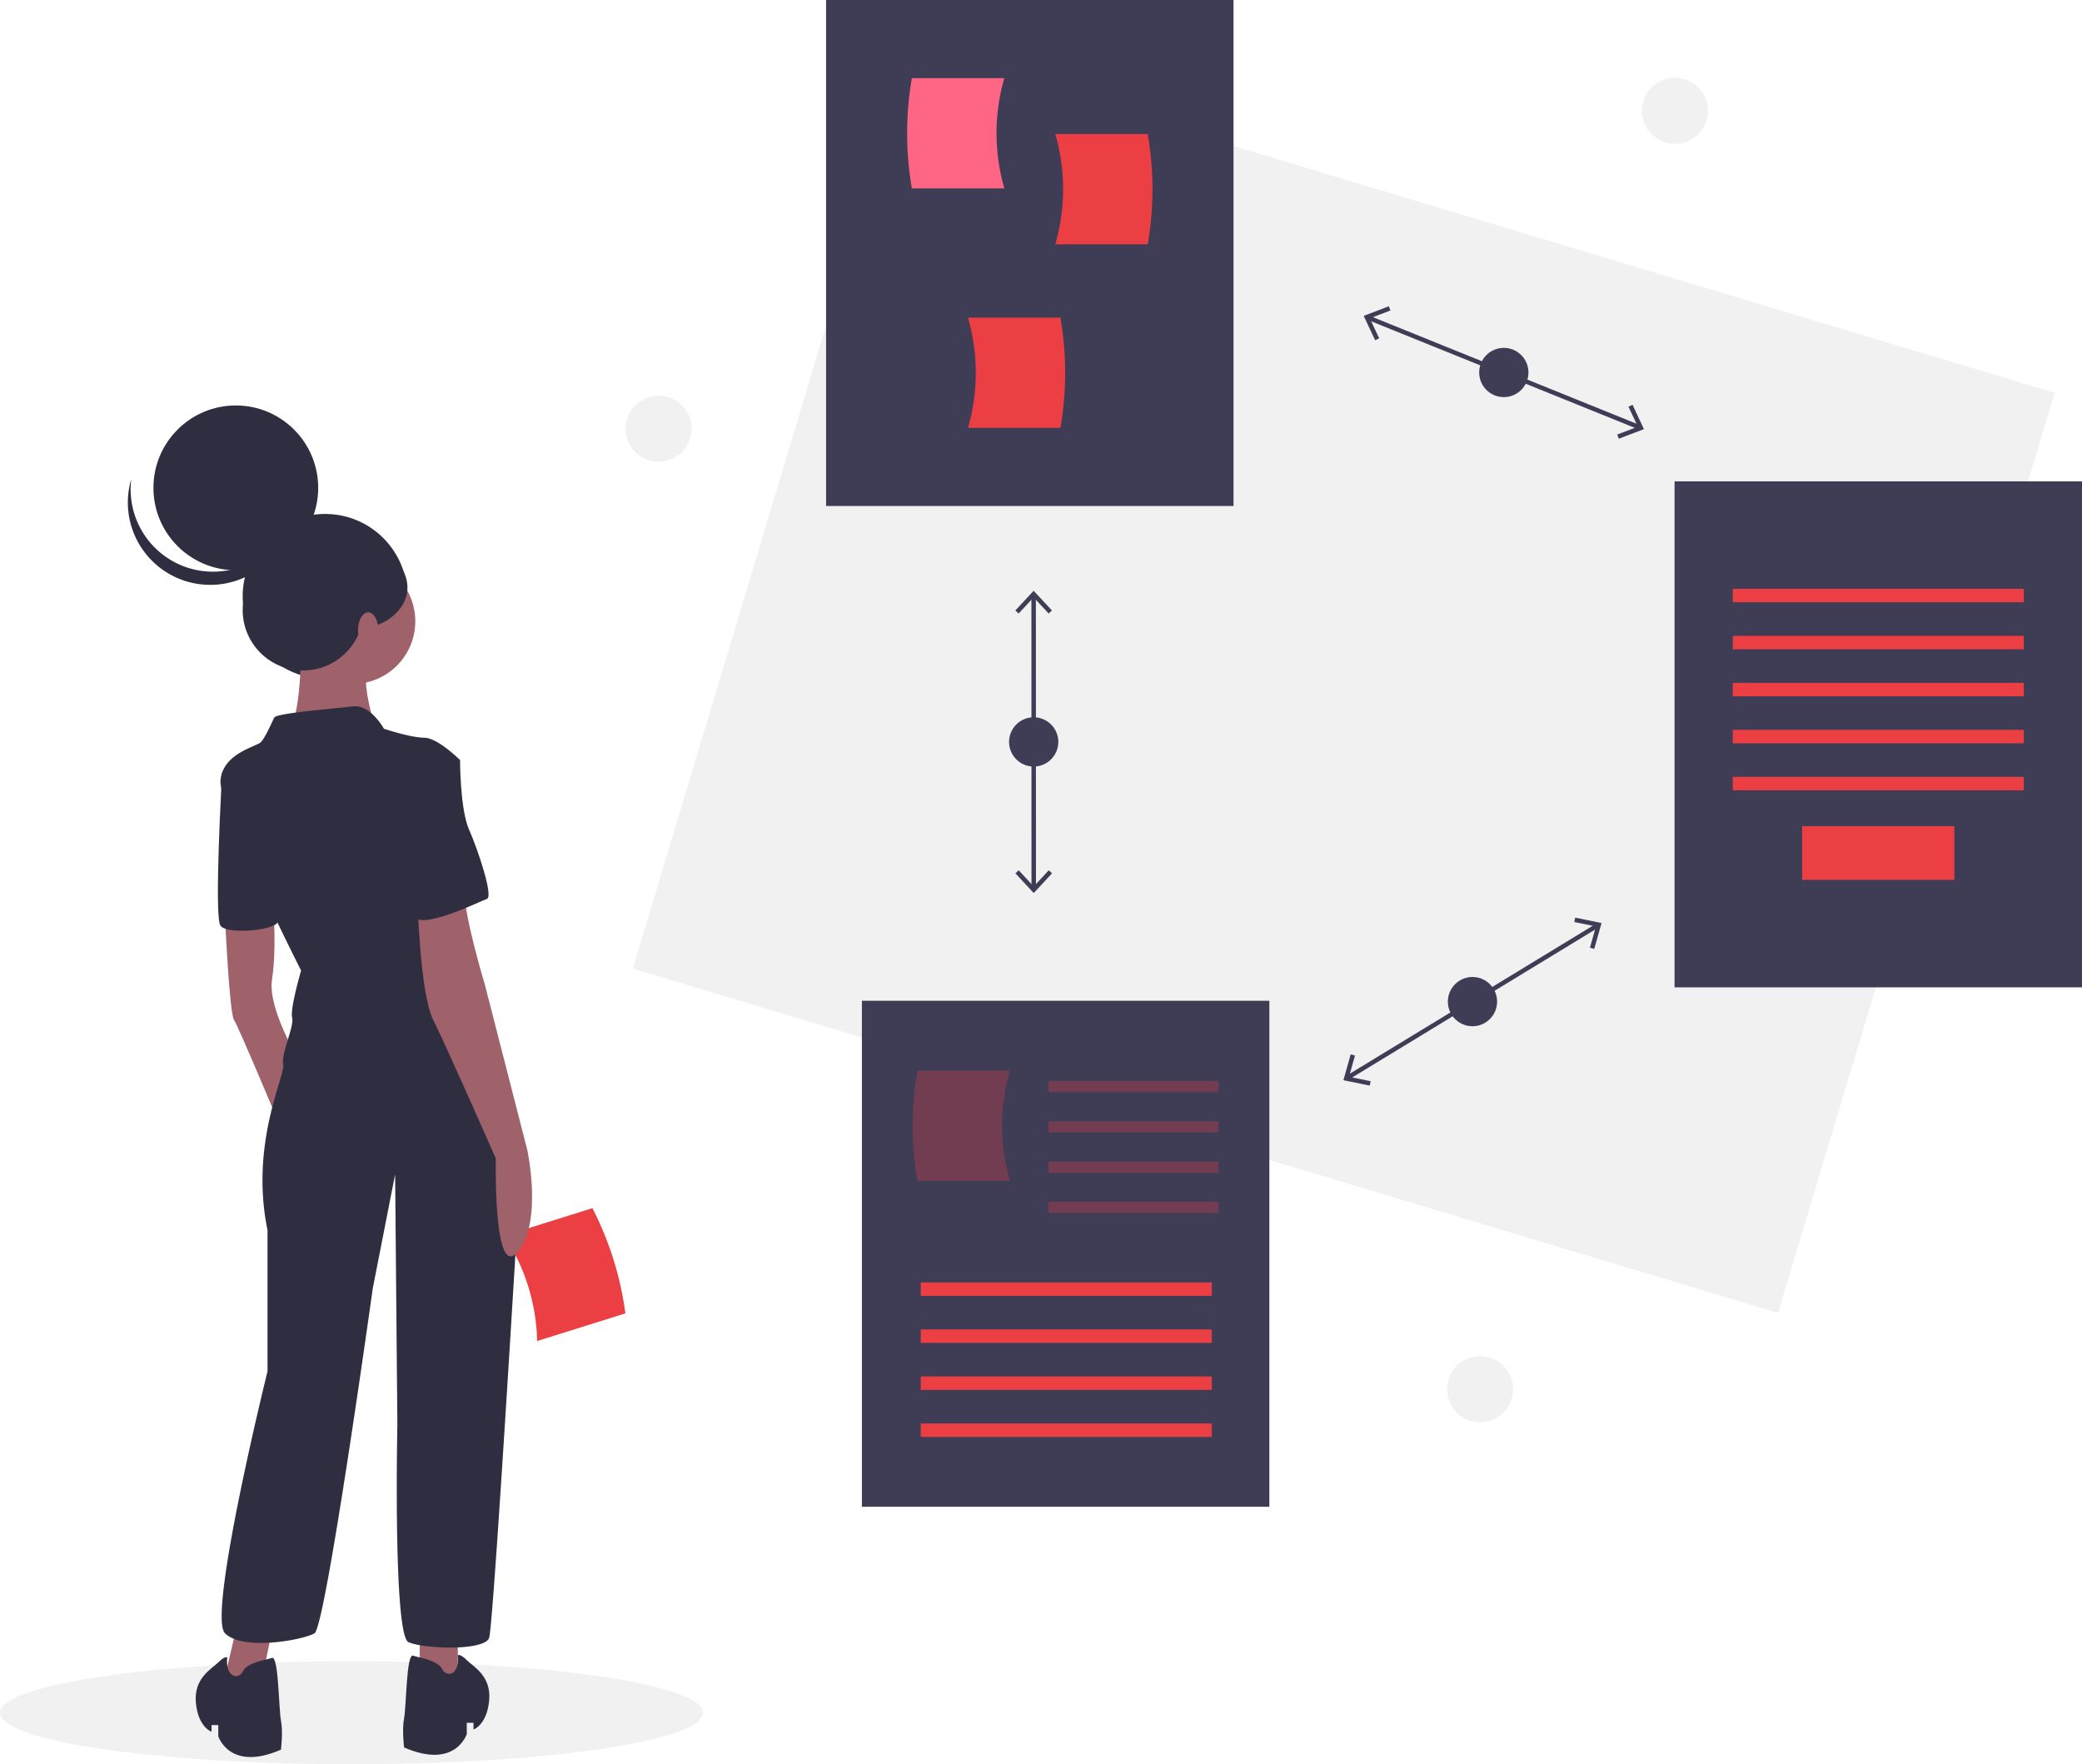 <svg id="undraw_process_e90d_1_" data-name="undraw_process_e90d (1)" xmlns="http://www.w3.org/2000/svg" width="930" height="788" viewBox="0 0 930 788">
  <circle id="Ellipse_11" data-name="Ellipse 11" cx="14.756" cy="14.756" r="14.756" transform="translate(733.41 34.722)" fill="#f1f1f1"/>
  <circle id="Ellipse_12" data-name="Ellipse 12" cx="14.756" cy="14.756" r="14.756" transform="translate(646.41 605.721)" fill="#f1f1f1"/>
  <circle id="Ellipse_13" data-name="Ellipse 13" cx="14.756" cy="14.756" r="14.756" transform="translate(279.41 176.721)" fill="#f1f1f1"/>
  <ellipse id="Ellipse_14" data-name="Ellipse 14" cx="157" cy="23" rx="157" ry="23" transform="translate(0 742)" fill="#f1f1f1"/>
  <path id="Path_91" data-name="Path 91" d="M374.936,654.976l39.415-12.348a144.462,144.462,0,0,0-14.722-46.995l-39.415,12.348a88.612,88.612,0,0,1,14.722,46.995Z" transform="translate(-135 -56)" fill="#eb3f43"/>
  <circle id="Ellipse_15" data-name="Ellipse 15" cx="36.8" cy="36.8" r="36.8" transform="translate(108.4 229.553)" fill="#2f2e41"/>
  <path id="Path_92" data-name="Path 92" d="M105.5,727.5l-7,30h17l7-34Z" fill="#9f616a"/>
  <path id="Path_93" data-name="Path 93" d="M187.5,727.5v28l17,2v-30Z" fill="#9f616a"/>
  <path id="Path_94" data-name="Path 94" d="M235.5,465.5s2,43,4,46,20,46,20,46l9-28s-14-23-12-36,.74-29,.74-29Z" transform="translate(-135 -56)" fill="#9f616a"/>
  <circle id="Ellipse_16" data-name="Ellipse 16" cx="28" cy="28" r="28" transform="translate(129.5 249.5)" fill="#9f616a"/>
  <path id="Path_95" data-name="Path 95" d="M269.5,336.5s1,40-6,46,40,1,40,1-10-28-2-34S269.5,336.5,269.5,336.5Z" transform="translate(-135 -56)" fill="#9f616a"/>
  <path id="Path_96" data-name="Path 96" d="M306.5,381.5s-6-11-14-10-34,3-35,5-4,9-6,11-17,5-18,17,36,85,36,85-5,17-4,21-5,16-4,21-15,35-7,74v63s-27,109-19,117,35,3,40,0,26-154,26-154l10-51,1,112s-2,94,5,97,34,4,36-2c1.56-4.68,9.2-129.189,12.491-183.766a203.906,203.906,0,0,0-4.4-56.176c-4.162-18.878-10.2-41.057-17.088-50.058-13-17-21-71-21-71l17-31s-10-10-16-10S306.5,381.5,306.5,381.5Z" transform="translate(-135 -56)" fill="#2f2e41"/>
  <path id="Path_97" data-name="Path 97" d="M239.5,397.5l-5.274,3.589S230.5,465.5,233.5,469.5s23.857,2.048,25.429-1.476S239.5,397.5,239.5,397.5Z" transform="translate(-135 -56)" fill="#2f2e41"/>
  <path id="Path_98" data-name="Path 98" d="M321.5,457.5s1,42,7,54,28,62,28,62-1.277,55.031,9.861,41.516S370.5,569.5,370.5,569.5l-19-74s-10-33-9-43S321.5,457.5,321.5,457.5Z" transform="translate(-135 -56)" fill="#9f616a"/>
  <path id="Path_99" data-name="Path 99" d="M339.5,795.3s1-.8,4,2.2,11,7,10,18-7,13-7,13v-3h-3v5s-5,16-28,6c0,0-1-8,0-13s1-29,4-28,11,2,13,6S340.5,804.1,339.5,795.3Z" transform="translate(-135 -56)" fill="#2f2e41"/>
  <path id="Path_100" data-name="Path 100" d="M236.5,796.3s-1-.8-4,2.2-11,7-10,18,7,13,7,13v-3h3v5s5,16,28,6c0,0,1-8,0-13s-1-29-4-28-11,2-13,6S235.5,805.1,236.5,796.3Z" transform="translate(-135 -56)" fill="#2f2e41"/>
  <path id="Path_101" data-name="Path 101" d="M326.5,392.5l14,3s0,22,4,31,11,30,8,31-31,15-33,7S312.5,392.5,326.5,392.5Z" transform="translate(-135 -56)" fill="#2f2e41"/>
  <circle id="Ellipse_17" data-name="Ellipse 17" cx="36.8" cy="36.8" r="36.8" transform="translate(68.534 181.1)" fill="#2f2e41"/>
  <path id="Path_102" data-name="Path 102" d="M208.592,304.372a36.8,36.8,0,0,0,56.829-19.323,36.8,36.8,0,1,1-71.787-15.091A36.788,36.788,0,0,0,208.592,304.372Z" transform="translate(-135 -56)" fill="#2f2e41"/>
  <circle id="Ellipse_18" data-name="Ellipse 18" cx="26.987" cy="26.987" r="26.987" transform="translate(108.4 245.499)" fill="#2f2e41"/>
  <ellipse id="Ellipse_19" data-name="Ellipse 19" cx="23.92" cy="18.707" rx="23.92" ry="18.707" transform="translate(134.16 243.659)" fill="#2f2e41"/>
  <ellipse id="Ellipse_20" data-name="Ellipse 20" cx="4.54" cy="8.032" rx="4.54" ry="8.032" transform="translate(159.92 273.503)" fill="#a0616a"/>
  <rect id="Rectangle_149" data-name="Rectangle 149" width="534" height="429" transform="matrix(0.958, 0.288, -0.288, 0.958, 406.203, 21.663)" fill="#f1f1f1"/>
  <line id="Line_24" data-name="Line 24" x2="121.14" y2="48.965" transform="translate(611.165 141.893)" fill="none" stroke="#3f3d56" stroke-miterlimit="10" stroke-width="2"/>
  <path id="Path_103" data-name="Path 103" d="M614.244,151.96l1.814-.847-4.182-8.931,9.214-3.518-.716-1.869-11.221,4.287Z" fill="#3f3d56"/>
  <path id="Path_104" data-name="Path 104" d="M723.1,195.958l-.716-1.869,9.213-3.517-4.181-8.932,1.814-.847,5.09,10.88Z" fill="#3f3d56"/>
  <circle id="Ellipse_21" data-name="Ellipse 21" cx="11" cy="11" r="11" transform="translate(660.735 155.375)" fill="#3f3d56"/>
  <line id="Line_25" data-name="Line 25" y1="67.951" x2="111.603" transform="translate(601.934 413.4)" fill="none" stroke="#3f3d56" stroke-miterlimit="10" stroke-width="2"/>
  <path id="Path_105" data-name="Path 105" d="M611.848,484.891l.4-1.961-9.661-1.977,2.678-9.492-1.927-.542-3.259,11.561Z" fill="#3f3d56"/>
  <path id="Path_106" data-name="Path 106" d="M712.13,423.833l-1.927-.542,2.679-9.49-9.662-1.979.4-1.96,11.767,2.412Z" fill="#3f3d56"/>
  <circle id="Ellipse_22" data-name="Ellipse 22" cx="11" cy="11" r="11" transform="translate(646.735 436.375)" fill="#3f3d56"/>
  <line id="Line_26" data-name="Line 26" x2="0.039" y2="130.662" transform="translate(461.716 266.044)" fill="none" stroke="#3f3d56" stroke-miterlimit="10" stroke-width="2"/>
  <path id="Path_107" data-name="Path 107" d="M453.538,272.674,455,274.038l6.711-7.226,6.717,7.222,1.464-1.365-8.182-8.794Z" fill="#3f3d56"/>
  <path id="Path_108" data-name="Path 108" d="M453.573,390.082l1.465-1.365,6.715,7.222,6.713-7.226,1.465,1.364-8.177,8.8Z" fill="#3f3d56"/>
  <circle id="Ellipse_23" data-name="Ellipse 23" cx="11" cy="11" r="11" transform="translate(450.735 320.375)" fill="#3f3d56"/>
  <rect id="Rectangle_150" data-name="Rectangle 150" width="182" height="226" transform="translate(369)" fill="#3f3d56"/>
  <path id="Path_109" data-name="Path 109" d="M583.621,140.134h-41.3a144.459,144.459,0,0,1,0-49.247h41.3A88.611,88.611,0,0,0,583.621,140.134Z" transform="translate(-135 -56)" fill="#ff6584"/>
  <path id="Path_110" data-name="Path 110" d="M606.379,165.112h41.3a144.464,144.464,0,0,0,0-49.247h-41.3A88.611,88.611,0,0,1,606.379,165.112Z" transform="translate(-135 -56)" fill="#eb3f43"/>
  <path id="Path_111" data-name="Path 111" d="M567.379,247.112h41.3a144.464,144.464,0,0,0,0-49.247h-41.3a88.611,88.611,0,0,1,0,49.247Z" transform="translate(-135 -56)" fill="#eb3f43"/>
  <rect id="Rectangle_151" data-name="Rectangle 151" width="182" height="226" transform="translate(748 215)" fill="#3f3d56"/>
  <rect id="Rectangle_152" data-name="Rectangle 152" width="130" height="6" transform="translate(774 263)" fill="#eb3f43"/>
  <rect id="Rectangle_153" data-name="Rectangle 153" width="130" height="6" transform="translate(774 284)" fill="#eb3f43"/>
  <rect id="Rectangle_154" data-name="Rectangle 154" width="130" height="6" transform="translate(774 305)" fill="#eb3f43"/>
  <rect id="Rectangle_155" data-name="Rectangle 155" width="130" height="6" transform="translate(774 326)" fill="#eb3f43"/>
  <rect id="Rectangle_156" data-name="Rectangle 156" width="130" height="6" transform="translate(774 347)" fill="#eb3f43"/>
  <rect id="Rectangle_157" data-name="Rectangle 157" width="68" height="24" transform="translate(805 369)" fill="#eb3f43"/>
  <rect id="Rectangle_158" data-name="Rectangle 158" width="182" height="226" transform="translate(385 447)" fill="#3f3d56"/>
  <rect id="Rectangle_159" data-name="Rectangle 159" width="130" height="6" transform="translate(411.297 572.806)" fill="#eb3f43"/>
  <rect id="Rectangle_160" data-name="Rectangle 160" width="130" height="6" transform="translate(411.297 593.806)" fill="#eb3f43"/>
  <rect id="Rectangle_161" data-name="Rectangle 161" width="130" height="6" transform="translate(411.297 614.806)" fill="#eb3f43"/>
  <rect id="Rectangle_162" data-name="Rectangle 162" width="130" height="6" transform="translate(411.297 635.806)" fill="#eb3f43"/>
  <path id="Path_112" data-name="Path 112" d="M586.121,583.441h-41.3a144.463,144.463,0,0,1,0-49.247h41.3A88.612,88.612,0,0,0,586.121,583.441Z" transform="translate(-135 -56)" fill="#eb3f43" opacity="0.3"/>
  <rect id="Rectangle_163" data-name="Rectangle 163" width="76" height="5" transform="translate(468.297 482.806)" fill="#eb3f43" opacity="0.3"/>
  <rect id="Rectangle_164" data-name="Rectangle 164" width="76" height="5" transform="translate(468.297 500.806)" fill="#eb3f43" opacity="0.3"/>
  <rect id="Rectangle_165" data-name="Rectangle 165" width="76" height="5" transform="translate(468.297 518.806)" fill="#eb3f43" opacity="0.3"/>
  <rect id="Rectangle_166" data-name="Rectangle 166" width="76" height="5" transform="translate(468.297 536.806)" fill="#eb3f43" opacity="0.3"/>
</svg>
